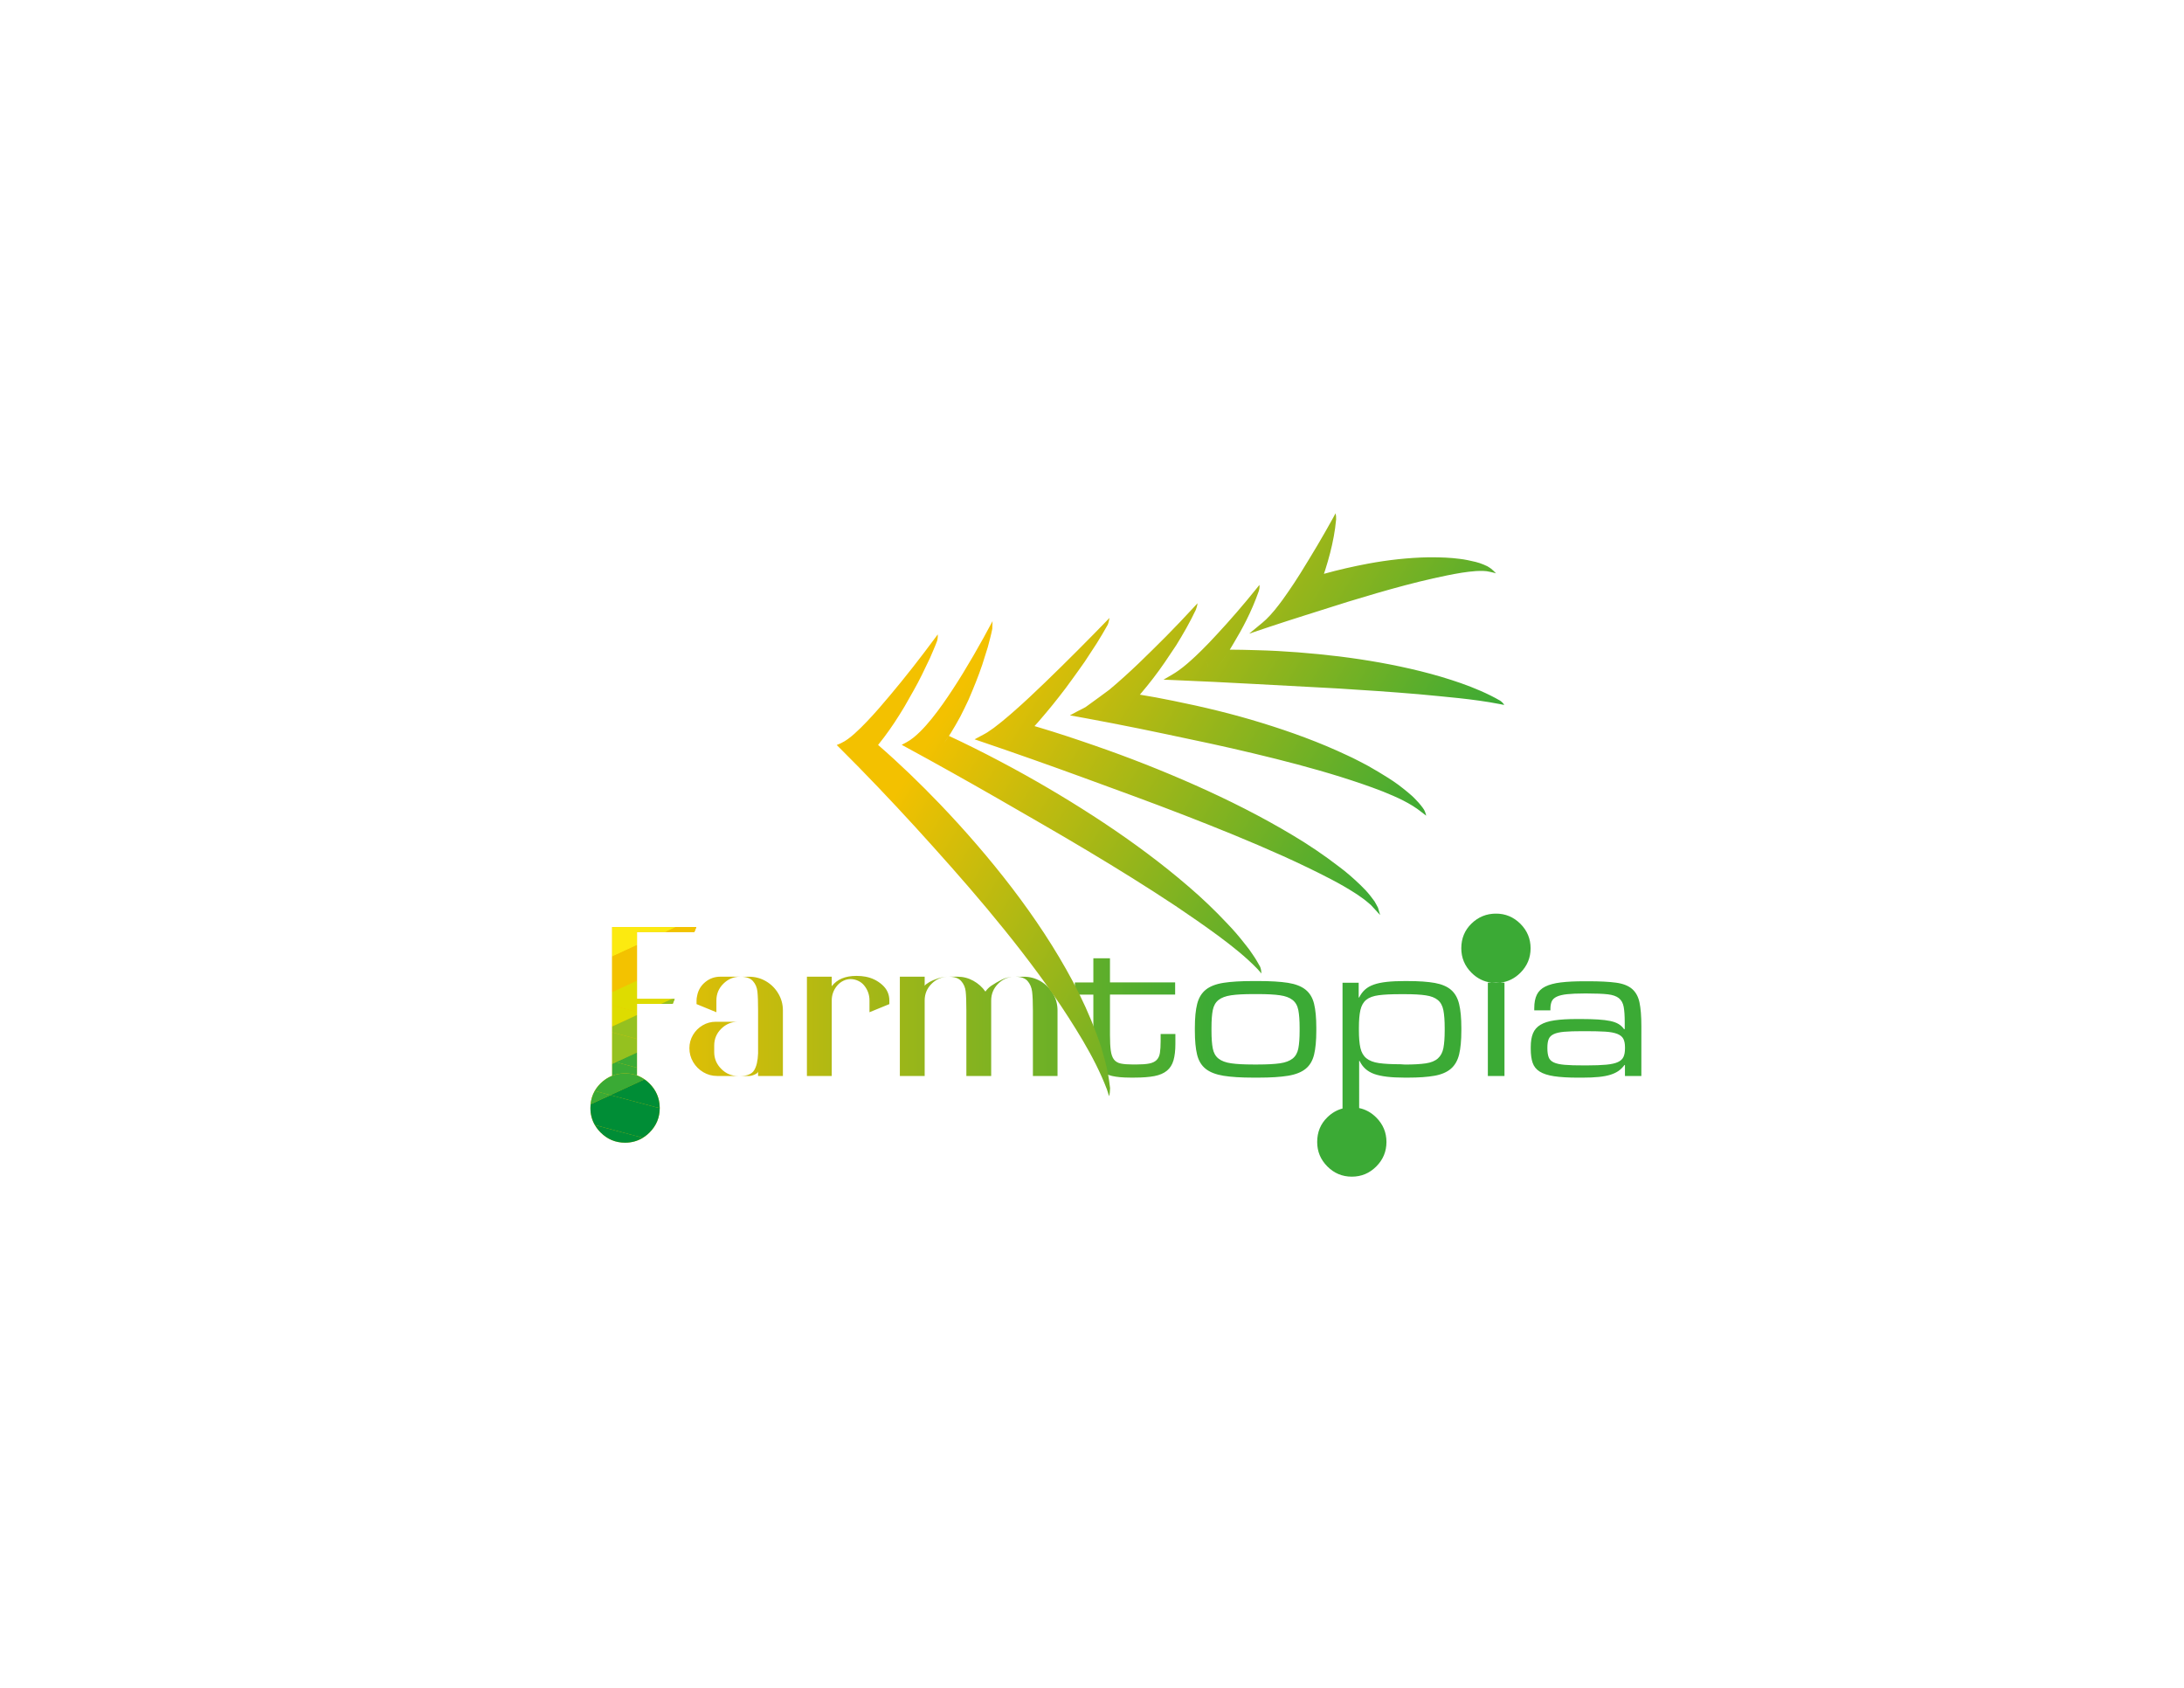 <?xml version="1.0" encoding="utf-8"?>
<!-- Generator: Adobe Illustrator 23.0.1, SVG Export Plug-In . SVG Version: 6.00 Build 0)  -->
<svg version="1.1" id="Layer_1" xmlns="http://www.w3.org/2000/svg" xmlns:xlink="http://www.w3.org/1999/xlink" x="0px" y="0px"
	 viewBox="0 0 792 612" style="enable-background:new 0 0 792 612;" xml:space="preserve">
<style type="text/css">
	.st0{clip-path:url(#SVGID_4_);fill:url(#SVGID_5_);}
	.st1{clip-path:url(#SVGID_7_);fill:url(#SVGID_8_);}
	.st2{clip-path:url(#SVGID_10_);fill:#FCEA10;}
	.st3{clip-path:url(#SVGID_10_);fill:#F3C200;}
	.st4{clip-path:url(#SVGID_10_);fill:#DEDC00;}
	.st5{clip-path:url(#SVGID_10_);fill:#95C11F;}
	.st6{clip-path:url(#SVGID_10_);fill:#3AAA35;}
	.st7{clip-path:url(#SVGID_10_);fill:#008D36;}
</style>
<g>
	<defs>
		<rect id="SVGID_1_" width="792" height="612"/>
	</defs>
	<clipPath id="SVGID_2_">
		<use xlink:href="#SVGID_1_"  style="overflow:visible;"/>
	</clipPath>
</g>
<g>
	<defs>
		<path id="SVGID_3_" d="M486.85,401.94L486.85,401.94c-2.05,0.54-3.88,1.6-5.5,3.18c-2.47,2.4-3.69,5.39-3.69,8.96
			c0,3.45,1.23,6.4,3.69,8.87c2.46,2.47,5.42,3.7,8.87,3.7c3.45,0,6.41-1.23,8.87-3.7c2.46-2.46,3.69-5.42,3.69-8.87
			c0-3.45-1.23-6.4-3.69-8.87c-1.8-1.8-3.87-2.95-6.2-3.43v0c-0.93-0.18-1.82-0.26-2.66-0.26
			C488.99,401.53,487.86,401.69,486.85,401.94 M217.81,392.8c-2.46,2.4-3.7,5.39-3.7,8.96c0,3.45,1.23,6.4,3.7,8.87
			c2.46,2.46,5.42,3.69,8.87,3.69c3.45,0,6.41-1.23,8.87-3.69c2.46-2.46,3.69-5.42,3.69-8.87c0-3.45-1.23-6.4-3.69-8.87
			c-2.47-2.46-5.42-3.69-8.87-3.69C223.23,389.2,220.27,390.4,217.81,392.8 M259.58,370.48c-1.73,0-3.32,0.43-4.79,1.3
			c-1.46,0.86-2.63,2.03-3.49,3.49c-0.86,1.46-1.3,3.06-1.3,4.79c0,1.82,0.46,3.5,1.37,5.04c0.91,1.54,2.14,2.76,3.67,3.67
			c1.54,0.91,3.22,1.37,5.04,1.37h7.56c-2.35,0-4.38-0.85-6.08-2.56c-1.7-1.7-2.56-3.73-2.56-6.08v-2.38c0-2.4,0.85-4.44,2.56-6.12
			c1.7-1.68,3.73-2.52,6.08-2.52H259.58z M544.1,356.31c-0.52,0.06-1.06,0.09-1.61,0.09s-1.09-0.03-1.61-0.09h-1.33v33.83h6.03
			v-33.83H544.1z M567.47,386.1c-1.73-0.14-3.06-0.43-3.99-0.86c-0.93-0.43-1.56-1.06-1.87-1.88c-0.31-0.83-0.47-1.9-0.47-3.21
			v-0.34c0-1.25,0.16-2.27,0.47-3.04c0.31-0.77,0.92-1.37,1.83-1.8c0.9-0.43,2.18-0.71,3.83-0.86c1.64-0.14,3.82-0.21,6.54-0.21
			h1.19c2.89,0,5.26,0.06,7.1,0.17c1.84,0.11,3.3,0.39,4.38,0.81c1.08,0.43,1.81,1.03,2.21,1.8c0.39,0.77,0.59,1.78,0.59,3.04v0.43
			c0,1.26-0.18,2.28-0.55,3.08c-0.37,0.8-1.05,1.43-2.04,1.88c-0.99,0.46-2.4,0.77-4.21,0.94c-1.81,0.17-4.16,0.26-7.05,0.26h-1.02
			C571.5,386.32,569.19,386.25,567.47,386.1 M574.52,355.8c-3.34,0-6.16,0.14-8.48,0.42c-2.32,0.28-4.2,0.78-5.64,1.49
			c-1.44,0.71-2.47,1.7-3.09,2.98c-0.62,1.27-0.93,2.9-0.93,4.89v0.77h5.86v-0.52c0-1.09,0.16-2,0.47-2.72
			c0.31-0.72,0.92-1.29,1.83-1.72c0.91-0.43,2.15-0.73,3.74-0.9c1.59-0.17,3.63-0.26,6.12-0.26h1.28c3.12,0,5.57,0.1,7.35,0.3
			c1.78,0.2,3.13,0.67,4.04,1.4c0.91,0.74,1.49,1.78,1.74,3.14c0.25,1.36,0.38,3.2,0.38,5.53v2.55h-0.26
			c-0.51-0.74-1.16-1.35-1.95-1.83c-0.79-0.48-1.8-0.85-3.02-1.11c-1.22-0.26-2.71-0.44-4.46-0.55c-1.76-0.11-3.82-0.17-6.2-0.17
			h-1.44c-3.23,0-5.92,0.16-8.08,0.47c-2.15,0.31-3.87,0.85-5.14,1.62c-1.28,0.76-2.18,1.8-2.72,3.1c-0.54,1.3-0.81,2.95-0.81,4.93
			v0.77c0,1.98,0.23,3.64,0.68,4.97c0.45,1.33,1.3,2.4,2.55,3.19c1.25,0.79,3,1.36,5.27,1.7c2.27,0.34,5.18,0.51,8.75,0.51h1.36
			c2.38,0,4.41-0.09,6.08-0.26c1.67-0.17,3.09-0.44,4.25-0.81c1.16-0.37,2.14-0.84,2.93-1.4c0.79-0.57,1.5-1.27,2.12-2.12h0.17v3.99
			h5.95V372c0-3.56-0.23-6.4-0.68-8.52c-0.45-2.12-1.36-3.76-2.71-4.92c-1.36-1.16-3.29-1.91-5.81-2.25
			c-2.52-0.34-5.87-0.51-10.05-0.51H574.52z M446.47,385.55c-1.98-0.28-3.51-0.85-4.59-1.71c-1.08-0.85-1.77-2.08-2.08-3.67
			c-0.31-1.59-0.47-3.73-0.47-6.4v-1.11c0-2.67,0.15-4.8,0.47-6.4c0.31-1.59,1.01-2.81,2.08-3.67c1.08-0.85,2.61-1.42,4.59-1.71
			c1.98-0.29,4.65-0.43,7.99-0.43h1.7c3.34,0,6.01,0.14,7.99,0.43c1.98,0.28,3.51,0.85,4.59,1.71c1.08,0.85,1.77,2.08,2.08,3.67
			c0.31,1.59,0.47,3.72,0.47,6.4v1.11c0,2.67-0.16,4.81-0.47,6.4c-0.31,1.59-1.01,2.82-2.08,3.67c-1.08,0.85-2.61,1.42-4.59,1.71
			c-1.98,0.28-4.65,0.43-7.99,0.43h-1.7C451.11,385.98,448.45,385.84,446.47,385.55 M454.42,355.72c-4.37,0-7.94,0.21-10.69,0.64
			c-2.76,0.43-4.9,1.25-6.43,2.47c-1.53,1.22-2.58,2.93-3.15,5.14c-0.57,2.21-0.85,5.1-0.85,8.67v1.1c0,3.57,0.27,6.46,0.81,8.67
			c0.54,2.21,1.58,3.92,3.11,5.14c1.53,1.22,3.67,2.05,6.43,2.51c2.75,0.45,6.34,0.68,10.77,0.68h1.96c4.43,0,8.01-0.23,10.73-0.68
			c2.73-0.45,4.84-1.29,6.35-2.51c1.51-1.22,2.53-2.93,3.07-5.14c0.54-2.21,0.81-5.1,0.81-8.67v-1.1c0-3.57-0.27-6.46-0.81-8.67
			c-0.54-2.21-1.58-3.92-3.11-5.14c-1.53-1.22-3.66-2.04-6.39-2.47c-2.72-0.42-6.27-0.64-10.64-0.64H454.42z M507.84,385.89
			c-3.23,0-5.82-0.14-7.78-0.42c-1.95-0.28-3.47-0.86-4.55-1.74c-1.08-0.88-1.8-2.12-2.17-3.74c-0.37-1.61-0.55-3.75-0.55-6.42
			v-0.93c0-2.66,0.18-4.8,0.55-6.42c0.37-1.61,1.08-2.85,2.12-3.7c1.05-0.85,2.56-1.4,4.55-1.66c1.98-0.26,4.59-0.38,7.82-0.38h1.7
			c3.12,0,5.62,0.14,7.52,0.43c1.9,0.28,3.36,0.85,4.38,1.71c1.02,0.85,1.69,2.09,2,3.71c0.31,1.62,0.47,3.74,0.47,6.36v0.94
			c0,2.67-0.16,4.81-0.47,6.4c-0.31,1.59-0.98,2.84-2,3.75c-1.02,0.91-2.48,1.51-4.38,1.79c-1.9,0.28-4.41,0.43-7.52,0.43
			L507.84,385.89z M509.59,355.72c-2.6,0-4.82,0.1-6.66,0.3c-1.84,0.2-3.41,0.52-4.71,0.98c-1.3,0.45-2.37,1.06-3.22,1.83
			c-0.85,0.76-1.55,1.71-2.12,2.85h-0.17v-5.35h-5.86v45.63c1.06-0.28,2.18-0.42,3.36-0.42c0.93,0,1.82,0.09,2.67,0.27V384.7h0.17
			c1.07,2.27,2.84,3.84,5.3,4.72c2.46,0.88,6.12,1.32,10.98,1.32h1.27c3.9,0,7.11-0.23,9.62-0.68c2.51-0.45,4.49-1.3,5.94-2.55
			c1.44-1.25,2.43-2.98,2.97-5.18c0.54-2.21,0.81-5.1,0.81-8.67v-0.93c0-3.57-0.27-6.46-0.81-8.67c-0.53-2.21-1.51-3.92-2.92-5.14
			c-1.41-1.22-3.38-2.05-5.89-2.51c-2.52-0.45-5.75-0.68-9.71-0.68H509.59z M261.23,354.14c-2.07,0-3.89,0.65-5.47,1.94
			c-1.58,1.3-2.57,2.95-2.95,4.97c-0.14,0.57-0.22,1.15-0.22,1.73v1.3l7.2,2.95v-4.25c0-2.4,0.85-4.44,2.56-6.12
			c1.7-1.68,3.73-2.52,6.08-2.52H261.23z M268.43,354.14c2.11,0,3.64,0.52,4.57,1.55c0.94,1.03,1.49,2.29,1.66,3.78
			s0.25,3.79,0.25,6.91v15.55c-0.1,2.74-0.58,4.79-1.44,6.16c-0.86,1.37-2.55,2.05-5.04,2.05h3.24c0.58,0,1.26-0.18,2.05-0.54
			c0.79-0.36,1.19-0.73,1.19-1.12v1.66h9v-23.76c0-2.21-0.55-4.25-1.66-6.12c-1.1-1.87-2.59-3.36-4.46-4.46
			c-1.87-1.1-3.91-1.65-6.12-1.65H268.43z M340.18,354.75c-1.27,0.41-2.35,0.88-3.24,1.4c-0.89,0.53-1.43,0.96-1.62,1.3v-3.31h-9v36
			h9v-27.36c0-2.4,0.85-4.44,2.56-6.12c1.7-1.68,3.73-2.52,6.08-2.52C342.71,354.14,341.45,354.35,340.18,354.75 M343.96,354.14
			c2.11,0,3.64,0.52,4.57,1.55c0.94,1.03,1.49,2.29,1.66,3.78c0.17,1.49,0.25,3.79,0.25,6.91V390v0.14h9v-27.36
			c0-2.35,0.83-4.37,2.48-6.05c1.55-1.57,3.39-2.42,5.55-2.57c-1.54,0.09-2.91,0.43-4.11,1.02c-1.32,0.65-2.63,1.4-3.92,2.27
			c-0.82,0.58-1.51,1.27-2.09,2.09c-1.15-1.63-2.62-2.94-4.39-3.92c-1.78-0.98-3.7-1.48-5.76-1.48H343.96z M367.47,354.16
			c0.15-0.01,0.31-0.02,0.46-0.02C367.78,354.14,367.62,354.15,367.47,354.16 M368.08,354.14c2.11,0,3.62,0.52,4.54,1.55
			c0.91,1.03,1.46,2.32,1.66,3.85c0.19,1.54,0.29,3.82,0.29,6.84v23.76h8.93v-23.76c0-2.21-0.55-4.25-1.66-6.12
			c-1.1-1.87-2.59-3.36-4.46-4.46c-1.87-1.1-3.91-1.65-6.12-1.65H368.08z M301.62,357.6v-3.46h-9v36h9v-27.36
			c0-2.06,0.67-3.89,2.02-5.47c0.62-0.72,1.36-1.28,2.2-1.69c0.84-0.41,1.72-0.61,2.63-0.61c0.91,0,1.81,0.2,2.7,0.61
			c0.89,0.41,1.62,0.97,2.2,1.69c1.29,1.58,1.94,3.41,1.94,5.47v4.25l7.2-2.95v-1.3c0-2.26-0.86-4.15-2.59-5.69
			c-1.73-1.54-3.74-2.52-6.05-2.95c-0.96-0.19-2.06-0.29-3.31-0.29C306.52,353.85,303.54,355.1,301.62,357.6 M396.49,347.47v8.75
			h-6.71v4.42h6.71v15.55c0,3.01,0.2,5.46,0.59,7.35c0.4,1.9,1.09,3.37,2.08,4.42s2.35,1.77,4.08,2.17c1.73,0.4,3.92,0.6,6.59,0.6
			h1.62c2.89,0,5.28-0.19,7.18-0.55c1.9-0.37,3.41-1.02,4.55-1.96c1.13-0.93,1.93-2.2,2.38-3.78c0.45-1.59,0.68-3.57,0.68-5.95
			v-3.57h-5.35v2.66c0,1.71-0.09,3.11-0.26,4.2c-0.17,1.08-0.57,1.94-1.2,2.57c-0.63,0.63-1.52,1.05-2.69,1.28
			c-1.17,0.23-2.72,0.34-4.65,0.34h-1.28c-1.82,0-3.27-0.11-4.36-0.34c-1.08-0.23-1.91-0.71-2.48-1.45c-0.57-0.74-0.95-1.8-1.15-3.2
			c-0.2-1.39-0.3-3.25-0.3-5.59v-14.76h23.63v-4.42h-23.63v-8.75H396.49z M221.99,336.14v53.91c2.02-0.85,5.72-1.35,9-0.12v-25.93
			h12.96l0.72-1.8h-13.68v-24.26h20.81l0.72-1.8H221.99z M533.62,334.88c-2.47,2.4-3.7,5.39-3.7,8.96c0,3.45,1.23,6.4,3.7,8.87
			c2.07,2.07,4.49,3.27,7.26,3.6h3.22c2.77-0.33,5.19-1.53,7.26-3.6c2.46-2.46,3.69-5.42,3.69-8.87c0-3.45-1.23-6.4-3.69-8.87
			c-2.47-2.46-5.43-3.7-8.87-3.7C539.04,331.28,536.09,332.48,533.62,334.88"/>
	</defs>
	<clipPath id="SVGID_4_">
		<use xlink:href="#SVGID_3_"  style="overflow:visible;"/>
	</clipPath>
	
		<linearGradient id="SVGID_5_" gradientUnits="userSpaceOnUse" x1="-2.242163e-06" y1="612" x2="1" y2="612" gradientTransform="matrix(381.102 0 0 -381.102 214.117 233613.266)">
		<stop  offset="0" style="stop-color:#F3C100"/>
		<stop  offset="0.029" style="stop-color:#F3C100"/>
		<stop  offset="0.593" style="stop-color:#3BAA35"/>
		<stop  offset="1" style="stop-color:#3BAA35"/>
	</linearGradient>
	<rect x="214.12" y="331.28" class="st0" width="381.1" height="95.37"/>
</g>
<g>
	<defs>
		<path id="SVGID_6_" d="M427.55,243L427.55,243L427.55,243 M427.55,243L427.55,243L427.55,243 M311.18,276.22
			C311.18,276.22,311.18,276.22,311.18,276.22C311.18,276.22,311.18,276.22,311.18,276.22 M311.21,276.2l-0.07,1.01L311.21,276.2
			 M311.01,276.02c0.03,0.05,0.05,0.1,0.08,0.14C311.07,276.12,311.04,276.07,311.01,276.02 M310.98,275.95
			c0,0.01,0.01,0.01,0.01,0.02C310.98,275.96,310.98,275.96,310.98,275.95 M310.6,275.76c0,0-0.01,0-0.01,0
			C310.6,275.76,310.6,275.76,310.6,275.76 M310.82,275.74c0.05,0.03,0.09,0.1,0.13,0.17C310.91,275.84,310.87,275.77,310.82,275.74
			 M310.75,275.72C310.75,275.72,310.74,275.72,310.75,275.72C310.74,275.72,310.75,275.72,310.75,275.72 M310.43,275.69
			c0.03,0.03,0.07,0.05,0.1,0.06C310.5,275.74,310.46,275.72,310.43,275.69 M310.18,275.38c0.08,0.12,0.15,0.23,0.23,0.3
			C310.33,275.61,310.26,275.5,310.18,275.38 M309.96,274.97c0.01,0.01,0.01,0.03,0.02,0.04C309.97,275,309.97,274.98,309.96,274.97
			 M309.37,274.18c0.19,0.05,0.37,0.36,0.54,0.69C309.73,274.55,309.55,274.23,309.37,274.18 M309.32,274.18
			C309.31,274.18,309.31,274.18,309.32,274.18C309.31,274.18,309.31,274.18,309.32,274.18 M318.45,270.1
			C318.45,270.1,318.45,270.1,318.45,270.1C318.45,270.1,318.45,270.1,318.45,270.1 M310.59,269.78l-1.36,4.42L310.59,269.78z
			 M338.8,231.73c-5.11,6.9-10.4,13.68-15.92,20.25c-2.75,3.29-5.54,6.54-8.49,9.63c-1.47,1.54-2.98,3.05-4.55,4.45
			c-1.49,1.31-3.09,2.58-4.72,3.33c-0.08,0.04-0.17,0.09-0.25,0.13l-1.44,0.62l1.09,1.08c9.34,9.28,18.43,18.85,27.33,28.57
			c8.86,9.75,17.66,19.57,26.1,29.68c8.44,10.11,16.58,20.48,24.1,31.28c3.74,5.41,7.3,10.94,10.65,16.59
			c3.33,5.66,6.36,11.5,8.7,17.63l0.8,2.51c0.25-0.86,0.35-1.86,0.36-2.94c-0.19-1.7-0.46-3.39-0.74-5.11
			c-0.32-1.69-0.74-3.35-1.15-5.04l-1.42-4.97c-0.53-1.63-1.15-3.22-1.73-4.84c-2.38-6.44-5.25-12.67-8.45-18.67
			c-6.4-12.01-13.93-23.27-22.08-33.95c-8.17-10.67-16.95-20.8-26.18-30.45c-7.36-7.65-14.53-14.57-22.38-21.4c0,0,0,0,0,0
			c0.73-0.89,1.42-1.78,2.09-2.68c2.78-3.67,5.2-7.41,7.48-11.22c1.12-1.92,2.21-3.85,3.28-5.78c1.07-1.93,2.14-3.85,3.09-5.85
			c0.97-1.99,1.94-3.97,2.87-5.97c0.87-2.05,1.79-4.05,2.56-6.15c0.23-0.74,0.32-1.55,0.27-2.43L338.8,231.73z M337.26,275.04
			c0,0-0.01,0-0.01,0C337.25,275.04,337.25,275.04,337.26,275.04 M336.52,274.78c0.25,0.15,0.49,0.25,0.68,0.26
			C337.01,275.03,336.78,274.93,336.52,274.78 M336.38,274.69c0.04,0.02,0.07,0.04,0.1,0.06
			C336.45,274.74,336.42,274.71,336.38,274.69 M335.73,274.25c0.07,0.05,0.14,0.1,0.21,0.15
			C335.87,274.35,335.8,274.3,335.73,274.25 M335.53,274.1c-0.13-0.09-0.26-0.19-0.39-0.28C335.27,273.91,335.4,274.01,335.53,274.1
			c0.01,0.01,0.02,0.02,0.03,0.02C335.55,274.12,335.54,274.11,335.53,274.1 M334.67,273.52c0.07,0.04,0.15,0.09,0.23,0.14
			C334.82,273.61,334.74,273.56,334.67,273.52 M334.56,273.45c0.01,0,0.01,0.01,0.01,0.01
			C334.57,273.46,334.56,273.45,334.56,273.45 M333.41,273.23c-0.01,0.01-0.02,0.01-0.04,0.02
			C333.38,273.24,333.4,273.23,333.41,273.23 M333.77,273.16c0.07,0.01,0.15,0.02,0.23,0.04
			C333.92,273.18,333.85,273.17,333.77,273.16 M333.7,273.16c0,0-0.01,0-0.01,0C333.7,273.16,333.7,273.16,333.7,273.16
			 M342.34,269.39c-0.65,0.88-1.35,1.76-2.09,2.65c-1.19,1.39-1,1.52-2.73,2.91c1.73-1.39,1.54-1.52,2.73-2.91
			C341,271.15,341.69,270.27,342.34,269.39L342.34,269.39 M342.34,269.39L342.34,269.39 M333.45,265.65c0.01,0,0.02,0,0.02,0
			C333.46,265.66,333.45,265.66,333.45,265.65 M333.42,265.65l-0.03,4.32L333.42,265.65z M333.81,265.47
			c-0.14,0.12-0.25,0.19-0.34,0.19C333.56,265.66,333.67,265.59,333.81,265.47 M334.53,264.71c-0.26,0.3-0.5,0.57-0.7,0.74
			C334.03,265.28,334.27,265.01,334.53,264.71 M334.6,264.63c-0.02,0.02-0.03,0.04-0.05,0.05
			C334.57,264.67,334.58,264.65,334.6,264.63 M334.69,264.53C334.68,264.53,334.68,264.53,334.69,264.53
			C334.68,264.53,334.68,264.53,334.69,264.53 M334.76,264.45c0.04-0.05,0.09-0.1,0.13-0.16
			C334.85,264.34,334.8,264.39,334.76,264.45L334.76,264.45 M334.99,264.18c-0.02,0.02-0.04,0.04-0.05,0.06
			C334.95,264.22,334.97,264.2,334.99,264.18 M336.04,263.24c-0.17,0-0.46,0.28-0.8,0.65C335.58,263.52,335.87,263.24,336.04,263.24
			 M345.48,249.98c-2.38,3.64-4.86,7.21-7.57,10.57c-1.35,1.68-2.78,3.3-4.29,4.79c-1.52,1.48-3.14,2.87-4.91,3.82l-1.72,0.91
			l0.13,0.07l1.57,0.85c11.06,6.01,22.05,12.18,32.97,18.44c10.9,6.31,21.85,12.53,32.65,19c10.8,6.46,21.51,13.09,31.99,20.05
			c5.22,3.5,10.39,7.09,15.45,10.8c5.03,3.74,9.99,7.63,14.31,12.12l1.39,1.58c-0.05-0.83-0.16-1.64-0.47-2.42
			c-0.79-1.43-1.62-2.9-2.56-4.24c-0.47-0.68-0.92-1.38-1.41-2.05l-1.52-1.94c-2.02-2.61-4.16-5.1-6.42-7.44
			c-4.46-4.76-9.16-9.25-14.05-13.43c-9.76-8.41-20.07-16-30.66-23.05c-10.61-7.03-21.51-13.57-32.64-19.64
			c-6.69-3.62-12.93-6.85-19.42-9.96c-1.38-0.66-2.77-1.32-4.18-1.97c-0.56,0.85-1.15,1.7-1.78,2.54c0.63-0.85,1.22-1.69,1.78-2.54
			c-2.61-1.21-5.27-2.4-8.03-3.6c-0.01-0.01-0.03-0.01-0.05-0.01c0.02,0,0.04,0,0.05,0.01c2.76,1.2,5.43,2.4,8.03,3.6
			c0.19-0.29,0.38-0.57,0.56-0.86c1.27-2.04,2.44-4.07,3.54-6.1c1.06-2.06,2.06-4.12,3.02-6.18c1.8-4.2,3.51-8.36,4.95-12.63
			c0.7-2.14,1.38-4.29,2.03-6.45c0.56-2.2,1.19-4.35,1.62-6.6l0.09-2.79C355.86,232.93,350.27,242.73,345.48,249.98 M466.68,225.21
			c-1.48,0.48-6.1,2-6.1,2S465.2,225.69,466.68,225.21L466.68,225.21 M459.15,224.59C459.15,224.59,459.15,224.59,459.15,224.59
			C459.15,224.59,459.15,224.59,459.15,224.59 M366.17,272.1C366.17,272.1,366.17,272.1,366.17,272.1
			C366.17,272.1,366.17,272.1,366.17,272.1 M363.61,271.16c0.05,0.02,0.1,0.04,0.15,0.07C363.71,271.2,363.66,271.18,363.61,271.16
			 M363.15,270.95c0.01,0.01,0.03,0.01,0.04,0.02C363.18,270.96,363.17,270.96,363.15,270.95 M359.45,269.74
			c-0.01,0-0.01,0-0.02,0.01C359.44,269.74,359.45,269.74,359.45,269.74 M363.04,270.9c-1.46-0.66-2.97-1.32-3.52-1.18
			C360.07,269.57,361.57,270.23,363.04,270.9 M359.27,264.73c0.14,0.08,0.32,0.12,0.53,0.12
			C359.59,264.85,359.41,264.81,359.27,264.73 M364.28,262.65c-1.16,0.98-3.28,2.2-4.47,2.2
			C360.99,264.85,363.12,263.63,364.28,262.65 M364.48,262.47c-0.04,0.03-0.07,0.07-0.11,0.1
			C364.41,262.54,364.45,262.5,364.48,262.47 M364.72,262.24c-0.05,0.06-0.11,0.11-0.17,0.17
			C364.61,262.35,364.67,262.29,364.72,262.24 M364.89,262.05c0,0.01-0.01,0.01-0.01,0.01
			C364.88,262.06,364.88,262.05,364.89,262.05 M365.07,261.73c-0.01,0.03-0.02,0.07-0.04,0.1
			C365.05,261.8,365.06,261.76,365.07,261.73 M365.47,260.57c3.41,0.91,6.58,1.8,9.65,2.7
			C372.05,262.37,368.89,261.48,365.47,260.57 M365.42,260.56c0,0-0.01,0-0.01,0C365.42,260.56,365.42,260.56,365.42,260.56
			 M378.99,247.43c-3.7,3.56-7.42,7.1-11.27,10.46c-0.95,0.86-1.93,1.67-2.91,2.5c-0.97,0.83-1.95,1.64-2.96,2.4l-1.5,1.17
			l-1.55,1.07c-1.02,0.77-2.09,1.27-3.14,1.84l-2.24,1.21l0.25,0.08l2.06,0.7c12.34,4.19,24.64,8.54,36.89,13.01
			c12.24,4.49,24.51,8.92,36.66,13.64c12.15,4.71,24.24,9.6,36.12,14.94c5.93,2.69,11.8,5.49,17.55,8.5
			c2.88,1.5,5.69,3.12,8.41,4.86c0.7,0.41,1.34,0.9,2,1.36c0.64,0.48,1.35,0.9,1.94,1.43l1.83,1.54l3.36,3.65l-0.78-2.67
			c-0.4-0.75-0.81-1.55-1.28-2.33l-1.58-2.09c-1.09-1.37-2.29-2.63-3.53-3.82c-2.48-2.38-5.06-4.66-7.78-6.66
			c-5.38-4.14-10.96-7.91-16.69-11.32c-11.45-6.87-23.3-12.8-35.34-18.16c-12.05-5.35-24.29-10.17-36.7-14.45
			c-7.18-2.49-13.37-4.54-19.9-6.49c-0.58-0.17-1.17-0.35-1.76-0.52c0.46-0.49,0.91-0.99,1.35-1.5l2.58-3.02
			c1.71-2.01,3.37-4.06,4.98-6.13c1.64-2.04,3.19-4.17,4.73-6.3c1.54-2.13,3.07-4.24,4.57-6.4l4.32-6.6
			c1.38-2.25,2.77-4.49,4.04-6.83c0.38-0.96,0.47-1.67,0.63-2.45C395.21,231.45,386.39,240.31,378.99,247.43 M466.9,225.14
			c-0.06,0.02-0.14,0.04-0.22,0.07c2.34-0.76,4.69-1.5,7.04-2.25C472.82,223.1,467.52,224.2,466.9,225.14 M473.72,222.96
			C473.72,222.96,473.72,222.96,473.72,222.96C473.72,222.96,473.71,222.96,473.72,222.96
			C473.71,222.96,473.72,222.96,473.72,222.96C473.72,222.96,473.72,222.96,473.72,222.96L473.72,222.96 M394.2,260.51L394.2,260.51
			c3.02,0.56,6.03,1.13,9.05,1.71l0,0C401.86,261.96,394.2,260.51,394.2,260.51 M393.83,256.29c0.07,0.01,0.14,0.01,0.22,0.01
			C393.96,256.3,393.89,256.29,393.83,256.29 M393.81,256.28L393.81,256.28 M398.39,255.37c-1.71,0.58-3.46,0.92-4.34,0.92
			C394.93,256.3,396.68,255.95,398.39,255.37 M398.6,255.3c-0.06,0.02-0.11,0.04-0.17,0.06C398.49,255.34,398.54,255.32,398.6,255.3
			 M398.65,255.28c-0.02,0.01-0.03,0.01-0.05,0.02C398.62,255.29,398.63,255.29,398.65,255.28 M400.21,254.64
			c-0.04,0.02-0.09,0.04-0.13,0.06C400.12,254.68,400.16,254.66,400.21,254.64 M400.21,254.64
			C400.21,254.64,400.21,254.64,400.21,254.64C400.21,254.64,400.21,254.64,400.21,254.64 M400.75,254.36
			c-0.01,0.01-0.02,0.01-0.04,0.02C400.72,254.38,400.73,254.37,400.75,254.36 M401.02,254.21
			C401.02,254.21,401.02,254.21,401.02,254.21C401.02,254.21,401.02,254.21,401.02,254.21 M401.1,254.16
			C401.1,254.16,401.1,254.16,401.1,254.16C401.1,254.16,401.1,254.16,401.1,254.16 M401.18,254.11c-0.01,0.01-0.02,0.01-0.04,0.02
			C401.16,254.13,401.17,254.12,401.18,254.11 M401.67,253.79c-0.04,0.03-0.08,0.06-0.12,0.08
			C401.59,253.84,401.63,253.82,401.67,253.79 M401.96,253.15c-0.03,0.27-0.1,0.48-0.22,0.59
			C401.86,253.63,401.93,253.42,401.96,253.15 M412.77,251.79c0.2,0.03,0.4,0.06,0.6,0.1C413.17,251.86,412.97,251.82,412.77,251.79
			L412.77,251.79 M413.85,251.31L413.85,251.31 M401.94,250.36C401.94,250.36,401.94,250.36,401.94,250.36
			C401.94,250.36,401.94,250.36,401.94,250.36 M401.94,250.36C401.93,250.36,401.93,250.36,401.94,250.36
			C401.93,250.36,401.93,250.36,401.94,250.36 M432.8,220.32c-3.21,3.49-6.49,6.92-9.82,10.3c-3.33,3.38-6.73,6.68-10.13,9.98
			c-3.43,3.27-6.93,6.45-10.55,9.48c0,0-7.53,5.57-8.5,6.21c-0.98,0.62-2.02,1.05-3.02,1.59l-2.79,1.51l2.85,0.51l0.18,0.03
			c1.06,0.19,2.11,0.38,3.17,0.58c0,0,7.67,1.45,9.05,1.71l0,0c6.58,1.27,13.16,2.61,19.72,4c10.62,2.22,21.24,4.46,31.79,7
			c10.55,2.52,21.05,5.24,31.39,8.46c5.16,1.63,10.3,3.34,15.33,5.31c4.98,2.01,10,4.21,14.11,7.53l1.62,1.24
			c0,0-0.32-1.38-0.79-2.16c-0.47-0.78-1.73-2.39-2.76-3.4c-0.51-0.52-1.01-1.1-1.55-1.57l-1.65-1.42
			c-1.11-0.96-2.26-1.78-3.41-2.69c-1.15-0.88-2.36-1.62-3.56-2.42c-2.41-1.51-4.85-3-7.33-4.38c-1.24-0.69-2.5-1.3-3.75-1.96
			c-1.25-0.66-2.52-1.27-3.79-1.85c-10.15-4.8-20.6-8.58-31.15-11.82c-10.55-3.26-21.24-5.81-31.99-7.98
			c-4.75-0.96-8.39-1.65-12.1-2.23c0.16-0.19,0.32-0.39,0.48-0.58c1.47-1.73,2.89-3.48,4.26-5.26c3.01-3.87,5.72-7.98,8.41-12.04
			c2.58-4.17,5-8.38,7.13-12.88c0.28-0.74,0.53-1.53,0.62-2.38L432.8,220.32z M430.65,246.52L430.65,246.52 M430.18,246.47
			c0.03,0,0.07,0.01,0.1,0.01C430.25,246.48,430.22,246.48,430.18,246.47 M429.6,246.44c0.14,0,0.29,0.01,0.44,0.02
			C429.89,246.45,429.74,246.45,429.6,246.44 M429.58,246.44c-0.01,0-0.01,0-0.02,0C429.56,246.44,429.57,246.44,429.58,246.44
			 M432.78,246.31c-0.02,0.01-0.03,0.03-0.05,0.04C432.75,246.33,432.77,246.32,432.78,246.31 M434.61,246.22
			c-0.08,0.03-0.15,0.04-0.23,0.04C434.46,246.26,434.53,246.25,434.61,246.22 M434.62,246.22
			C434.62,246.22,434.62,246.22,434.62,246.22C434.62,246.22,434.62,246.22,434.62,246.22 M434.63,246.21
			C434.63,246.21,434.63,246.21,434.63,246.21C434.63,246.21,434.63,246.21,434.63,246.21 M433.04,246.13
			c-0.01,0-0.02,0.01-0.02,0.01C433.02,246.14,433.03,246.13,433.04,246.13 M433.09,246.11
			C433.09,246.11,433.09,246.11,433.09,246.11C433.09,246.11,433.09,246.11,433.09,246.11 M433.39,246.05
			c-0.09,0-0.19,0.02-0.29,0.06C433.19,246.06,433.29,246.05,433.39,246.05 M434.9,246.05c-0.01,0.01-0.01,0.01-0.02,0.02
			C434.89,246.06,434.9,246.05,434.9,246.05 M427.93,244.58l0.53,2.14L427.93,244.58 M433.83,243.43c-0.01,0-0.03,0-0.04,0
			C433.8,243.43,433.82,243.43,433.83,243.43 M430.47,243.23c1.02,0.1,2.18,0.2,3.28,0.2C432.65,243.43,431.5,243.33,430.47,243.23
			 M428.06,243c0.31,0.02,0.68,0.05,1.11,0.09C428.75,243.05,428.37,243.02,428.06,243 M427.75,242.99
			C427.75,242.99,427.75,242.99,427.75,242.99C427.75,242.99,427.75,242.99,427.75,242.99 M437.99,242.36
			c-0.01,0.01-0.02,0.02-0.04,0.04C437.96,242.38,437.98,242.37,437.99,242.36 M438.03,242.32c-0.01,0.01-0.03,0.03-0.04,0.04
			C438,242.35,438.02,242.33,438.03,242.32 M437.29,239.42c0.47,0.99,0.87,1.95,0.86,2.5C438.15,241.37,437.76,240.41,437.29,239.42
			L437.29,239.42 M435.68,235.9c0,0.45,0.89,2.03,1.61,3.52C436.57,237.93,435.68,236.35,435.68,235.9 M435.76,235.77
			c-0.03,0.03-0.05,0.05-0.08,0.08C435.69,235.81,435.72,235.78,435.76,235.77 M444.45,235.57c-0.27,0-0.54,0-0.81,0
			C443.9,235.57,444.17,235.57,444.45,235.57 M439.6,244.47c2.33-2.92,4.43-5.87,6.34-8.91
			C444.03,238.61,441.93,241.55,439.6,244.47c-0.65,0.77-1.26,1.54-1.95,2.31l-2.68-0.79c-0.01,0.01-0.01,0.01-0.02,0.02
			c0.01-0.01,0.01-0.01,0.02-0.02l2.68,0.79C438.34,246.01,438.95,245.24,439.6,244.47 M445.26,235.56c-0.02,0-0.05,0-0.07,0
			C445.21,235.56,445.23,235.56,445.26,235.56 M455.48,213.62c-4.58,5.69-9.38,11.24-14.35,16.58c-1.74,1.91-3.53,3.77-5.36,5.58
			c-0.05,0-0.07,0.03-0.08,0.08c-0.73,0.72-1.47,1.43-2.21,2.13c-1.9,1.77-3.85,3.52-5.93,5.01c0.03,0,0.06,0,0.1-0.01
			c-0.04,0-0.07,0-0.1,0.01c0,0,0,0,0,0l0.39,1.58l-0.39-1.58c-0.81,0.59-1.65,1.13-2.5,1.63l-3.11,1.81l2.15,0.09l1.45,0.06
			c9.88,0.41,19.76,0.89,29.63,1.43l29.62,1.59c9.87,0.6,19.73,1.27,29.58,2.1c9.82,0.96,19.71,1.69,29.36,3.55l1.77,0.35
			c-0.29-0.56-0.9-1.14-1.5-1.56c-4.53-2.61-9.39-4.63-14.22-6.34c-4.85-1.69-9.73-3.12-14.65-4.34c-9.81-2.43-19.7-4.14-29.6-5.37
			c-9.9-1.18-19.82-2-29.76-2.25c-3.72-0.11-6.77-0.18-9.82-0.19c0.13-0.2,0.27-0.41,0.39-0.61c0.37-0.59,0.71-1.2,1.07-1.8
			c1.61-2.68,3.14-5.39,4.53-8.18c1.72-3.4,3.23-6.93,4.52-10.59c0.24-0.76,0.37-1.54,0.25-2.29L455.48,213.62z M465.18,217.4
			c-1.86,2.54-3.83,5.08-6.03,7.18c3.36-1.49,9.49-11.18,10.13-13.15C467.95,213.45,466.59,215.45,465.18,217.4 M469.28,211.43
			C469.28,211.43,469.28,211.43,469.28,211.43C469.28,211.43,469.28,211.43,469.28,211.43L469.28,211.43 M469.5,211.35
			c0.29-0.11,0.39-0.14,0.38-0.14C469.88,211.21,469.5,211.34,469.5,211.35 M518.03,202.07c-7.45,0.14-14.73,0.98-21.85,2.29
			c-5.43,1.02-10.8,2.24-16.08,3.71c-0.46,1.36-0.94,2.72-1.46,4.07l-1.12,2.85c-0.39,0.94-0.83,1.87-1.25,2.81
			c-0.81,1.89-1.57,3.31-2.56,5.17c1.74-0.55,3.48-1.1,5.22-1.66c6.73-2.17,13.49-4.26,20.27-6.22c6.79-1.96,13.61-3.81,20.49-5.37
			c3.44-0.76,6.89-1.49,10.35-2.05c1.73-0.28,3.47-0.48,5.2-0.61c1.72-0.07,3.49-0.14,5.06,0.28c0.54,0.12,1.51,0.33,2.21,0.54
			c-0.56-0.64-1.2-1.16-1.85-1.73c-0.41-0.27-0.84-0.58-1.31-0.84c-0.46-0.22-0.91-0.41-1.39-0.62c-0.95-0.4-1.9-0.71-2.87-0.95
			c-1.91-0.45-3.85-0.89-5.75-1.1c-3.47-0.46-6.9-0.57-10.29-0.57C518.73,202.07,518.38,202.07,518.03,202.07 M469.57,211.33
			c-0.05,0.02-0.07,0.02-0.07,0.02C469.5,211.35,469.52,211.35,469.57,211.33 M469.88,211.21c0,0-0.09,0.04-0.38,0.14
			C469.5,211.34,469.88,211.21,469.88,211.21 M470.1,211.15c1.7-0.58,3.4-1.15,5.12-1.65c1.12-0.35,2.25-0.67,3.38-0.99
			c-1.13,0.33-2.26,0.64-3.38,0.99C473.5,210,471.8,210.57,470.1,211.15c-0.01,0-0.01,0-0.02,0.01
			C470.09,211.16,470.1,211.15,470.1,211.15 M478.6,208.51L478.6,208.51 M480.1,208.07L480.1,208.07 M480.58,206.63L480.58,206.63
			 M483.43,187.78c-1.87,3.39-3.8,6.75-5.77,10.09c-1.99,3.32-3.99,6.64-6.03,9.92c-0.77,1.22-1.55,2.44-2.34,3.64
			c0.08-0.03,0.15-0.05,0.21-0.08l0,0c-0.06,0.02-0.13,0.05-0.21,0.08h0c-0.65,1.98-6.77,11.66-10.13,13.15c0,0,0,0,0,0
			c-0.47,0.45-0.95,0.88-1.45,1.29l-1.19,0.98l-3.54,2.92l5.78-1.95c0.61-0.21,1.21-0.41,1.82-0.61l-1.3-2.38l1.3,2.38
			c2.03-0.68,4.07-1.34,6.1-2c0.08-0.03,0.16-0.05,0.22-0.07c0.62-0.94,5.92-2.04,6.82-2.18c0,0,0,0,0,0
			c0.99-1.86,1.75-3.28,2.56-5.17c0.42-0.94,0.86-1.87,1.25-2.81l1.12-2.85c0.52-1.35,1-2.7,1.46-4.07
			c0.16-0.48,0.33-0.96,0.48-1.44c0.64-2.01,1.23-4.04,1.76-6.1c1.01-3.94,1.8-7.98,2.18-12.18c0.03-0.82-0.03-1.58-0.2-2.23
			L483.43,187.78z"/>
	</defs>
	<clipPath id="SVGID_7_">
		<use xlink:href="#SVGID_6_"  style="overflow:visible;"/>
	</clipPath>
	
		<linearGradient id="SVGID_8_" gradientUnits="userSpaceOnUse" x1="0" y1="611.946" x2="1" y2="611.946" gradientTransform="matrix(259.199 161.883 161.883 -259.199 -98814.742 158798.438)">
		<stop  offset="0" style="stop-color:#F3C100"/>
		<stop  offset="0.391" style="stop-color:#F3C100"/>
		<stop  offset="0.947" style="stop-color:#3BAA35"/>
		<stop  offset="1" style="stop-color:#3BAA35"/>
	</linearGradient>
	<polygon class="st1" points="371.36,77.37 640.45,245.43 477.57,506.23 208.47,338.17 	"/>
</g>
<g>
	<defs>
		<rect id="SVGID_9_" width="792" height="612"/>
	</defs>
	<clipPath id="SVGID_10_">
		<use xlink:href="#SVGID_9_"  style="overflow:visible;"/>
	</clipPath>
	<polygon class="st2" points="230.99,337.94 241.27,337.94 245.17,336.14 221.99,336.14 221.99,346.84 230.99,342.69 	"/>
	<polygon class="st3" points="230.99,342.69 221.99,346.84 221.99,359.74 230.99,355.58 	"/>
	<polygon class="st3" points="251.8,337.94 252.52,336.14 245.17,336.14 241.27,337.94 	"/>
	<polygon class="st4" points="230.99,366.92 221.99,364.53 221.99,372.22 230.99,368.06 	"/>
	<polygon class="st4" points="230.99,364 239.78,364 243.68,362.2 230.99,362.2 230.99,355.58 221.99,359.74 221.99,364.53 
		230.99,366.92 	"/>
	<polygon class="st5" points="221.99,384.76 221.99,385.78 223.4,385.13 	"/>
	<polygon class="st5" points="230.99,381.63 230.99,376.71 221.99,374.32 221.99,384.76 223.4,385.13 	"/>
	<polygon class="st5" points="230.99,368.06 221.99,372.22 221.99,374.32 230.99,376.71 	"/>
	<polygon class="st5" points="243.95,364 243.99,363.9 243.62,364 	"/>
	<polygon class="st5" points="243.99,363.9 244.67,362.21 243.68,362.21 239.78,364.01 243.62,364.01 	"/>
	<path class="st6" d="M215.67,395.56c-0.83,1.46-1.33,3.07-1.49,4.83l7.19-3.32L215.67,395.56z"/>
	<path class="st6" d="M228.96,389.4c-0.29-0.05-0.58-0.09-0.87-0.12C228.38,389.31,228.67,389.35,228.96,389.4"/>
	<path class="st6" d="M230.1,389.66c-0.25-0.07-0.5-0.13-0.76-0.19C229.6,389.53,229.85,389.59,230.1,389.66"/>
	<path class="st6" d="M225.2,389.28c-0.27,0.03-0.53,0.07-0.78,0.11C224.67,389.35,224.93,389.31,225.2,389.28"/>
	<path class="st6" d="M226.83,389.21c0.31,0,0.62,0.02,0.93,0.04C227.44,389.23,227.13,389.21,226.83,389.21"/>
	<path class="st6" d="M226.49,389.21c-0.29,0.01-0.58,0.02-0.86,0.04C225.91,389.23,226.2,389.21,226.49,389.21"/>
	<path class="st6" d="M225.2,389.28c0.14-0.01,0.28-0.03,0.43-0.04c0.28-0.02,0.57-0.03,0.86-0.04c0.06,0,0.13-0.01,0.19-0.01
		c0.05,0,0.1,0.01,0.15,0.01c0.31,0,0.62,0.02,0.93,0.04c0.11,0.01,0.22,0.02,0.33,0.03c0.29,0.03,0.58,0.07,0.87,0.12
		c0.13,0.02,0.26,0.05,0.39,0.07c0.25,0.05,0.51,0.12,0.76,0.19c0.19,0.05,0.38,0.11,0.56,0.17c0.11,0.04,0.22,0.06,0.32,0.1v-2.78
		l-7.59-2.02l-1.41,0.65v4.27c0.57-0.24,1.28-0.44,2.07-0.6c0.12-0.02,0.24-0.04,0.35-0.06
		C224.67,389.35,224.93,389.31,225.2,389.28"/>
	<path class="st6" d="M233.73,391.37c-0.96-0.67-1.98-1.18-3.06-1.54c-0.19-0.06-0.38-0.12-0.56-0.17c-0.25-0.07-0.5-0.13-0.76-0.18
		c-0.13-0.03-0.26-0.05-0.39-0.07c-0.29-0.05-0.58-0.09-0.87-0.12c-0.11-0.01-0.22-0.02-0.33-0.03c-0.31-0.02-0.62-0.04-0.93-0.04
		c-0.11,0-0.23,0-0.34,0c-0.29,0-0.58,0.02-0.86,0.04c-0.14,0.01-0.29,0.02-0.43,0.04c-0.26,0.03-0.52,0.07-0.78,0.11
		c-0.12,0.02-0.24,0.04-0.36,0.06c-2.35,0.47-4.43,1.58-6.25,3.35c-0.87,0.85-1.58,1.77-2.14,2.76l5.7,1.51L233.73,391.37z"/>
	<path class="st6" d="M228.09,389.28c-0.11-0.01-0.22-0.02-0.33-0.03C227.87,389.26,227.98,389.27,228.09,389.28"/>
	<path class="st6" d="M229.35,389.47c-0.13-0.03-0.26-0.05-0.39-0.07C229.09,389.42,229.22,389.45,229.35,389.47"/>
	<path class="st6" d="M230.67,389.83c-0.19-0.06-0.37-0.12-0.56-0.17C230.29,389.71,230.48,389.77,230.67,389.83"/>
	<path class="st6" d="M224.06,389.45c0.12-0.02,0.23-0.04,0.35-0.06C224.3,389.41,224.18,389.43,224.06,389.45"/>
	<path class="st6" d="M226.49,389.21c0.11,0,0.22,0,0.34,0c-0.05,0-0.1-0.01-0.15-0.01C226.61,389.2,226.55,389.21,226.49,389.21"/>
	<path class="st6" d="M225.63,389.25c-0.14,0.01-0.29,0.02-0.43,0.04C225.34,389.27,225.48,389.26,225.63,389.25"/>
	<polygon class="st6" points="230.99,387.15 230.99,381.63 223.4,385.13 	"/>
	<path class="st7" d="M217.81,410.63c2.46,2.47,5.42,3.7,8.87,3.7c2.38,0,4.52-0.6,6.43-1.77l-17.37-4.62
		C216.29,408.89,216.97,409.79,217.81,410.63"/>
	<path class="st7" d="M221.37,397.08l-7.19,3.32c-0.04,0.45-0.07,0.9-0.07,1.37c0,2.27,0.55,4.33,1.62,6.17l17.37,4.62
		c0.86-0.53,1.68-1.16,2.44-1.92c2.46-2.46,3.7-5.42,3.7-8.87c0-0.15-0.02-0.29-0.02-0.44l-0.91,0.25L221.37,397.08z"/>
	<path class="st7" d="M233.73,391.37l-12.36,5.71l16.94,4.5l0.91-0.25c-0.1-3.26-1.32-6.07-3.68-8.43
		C234.97,392.32,234.36,391.81,233.73,391.37"/>
</g>
</svg>
